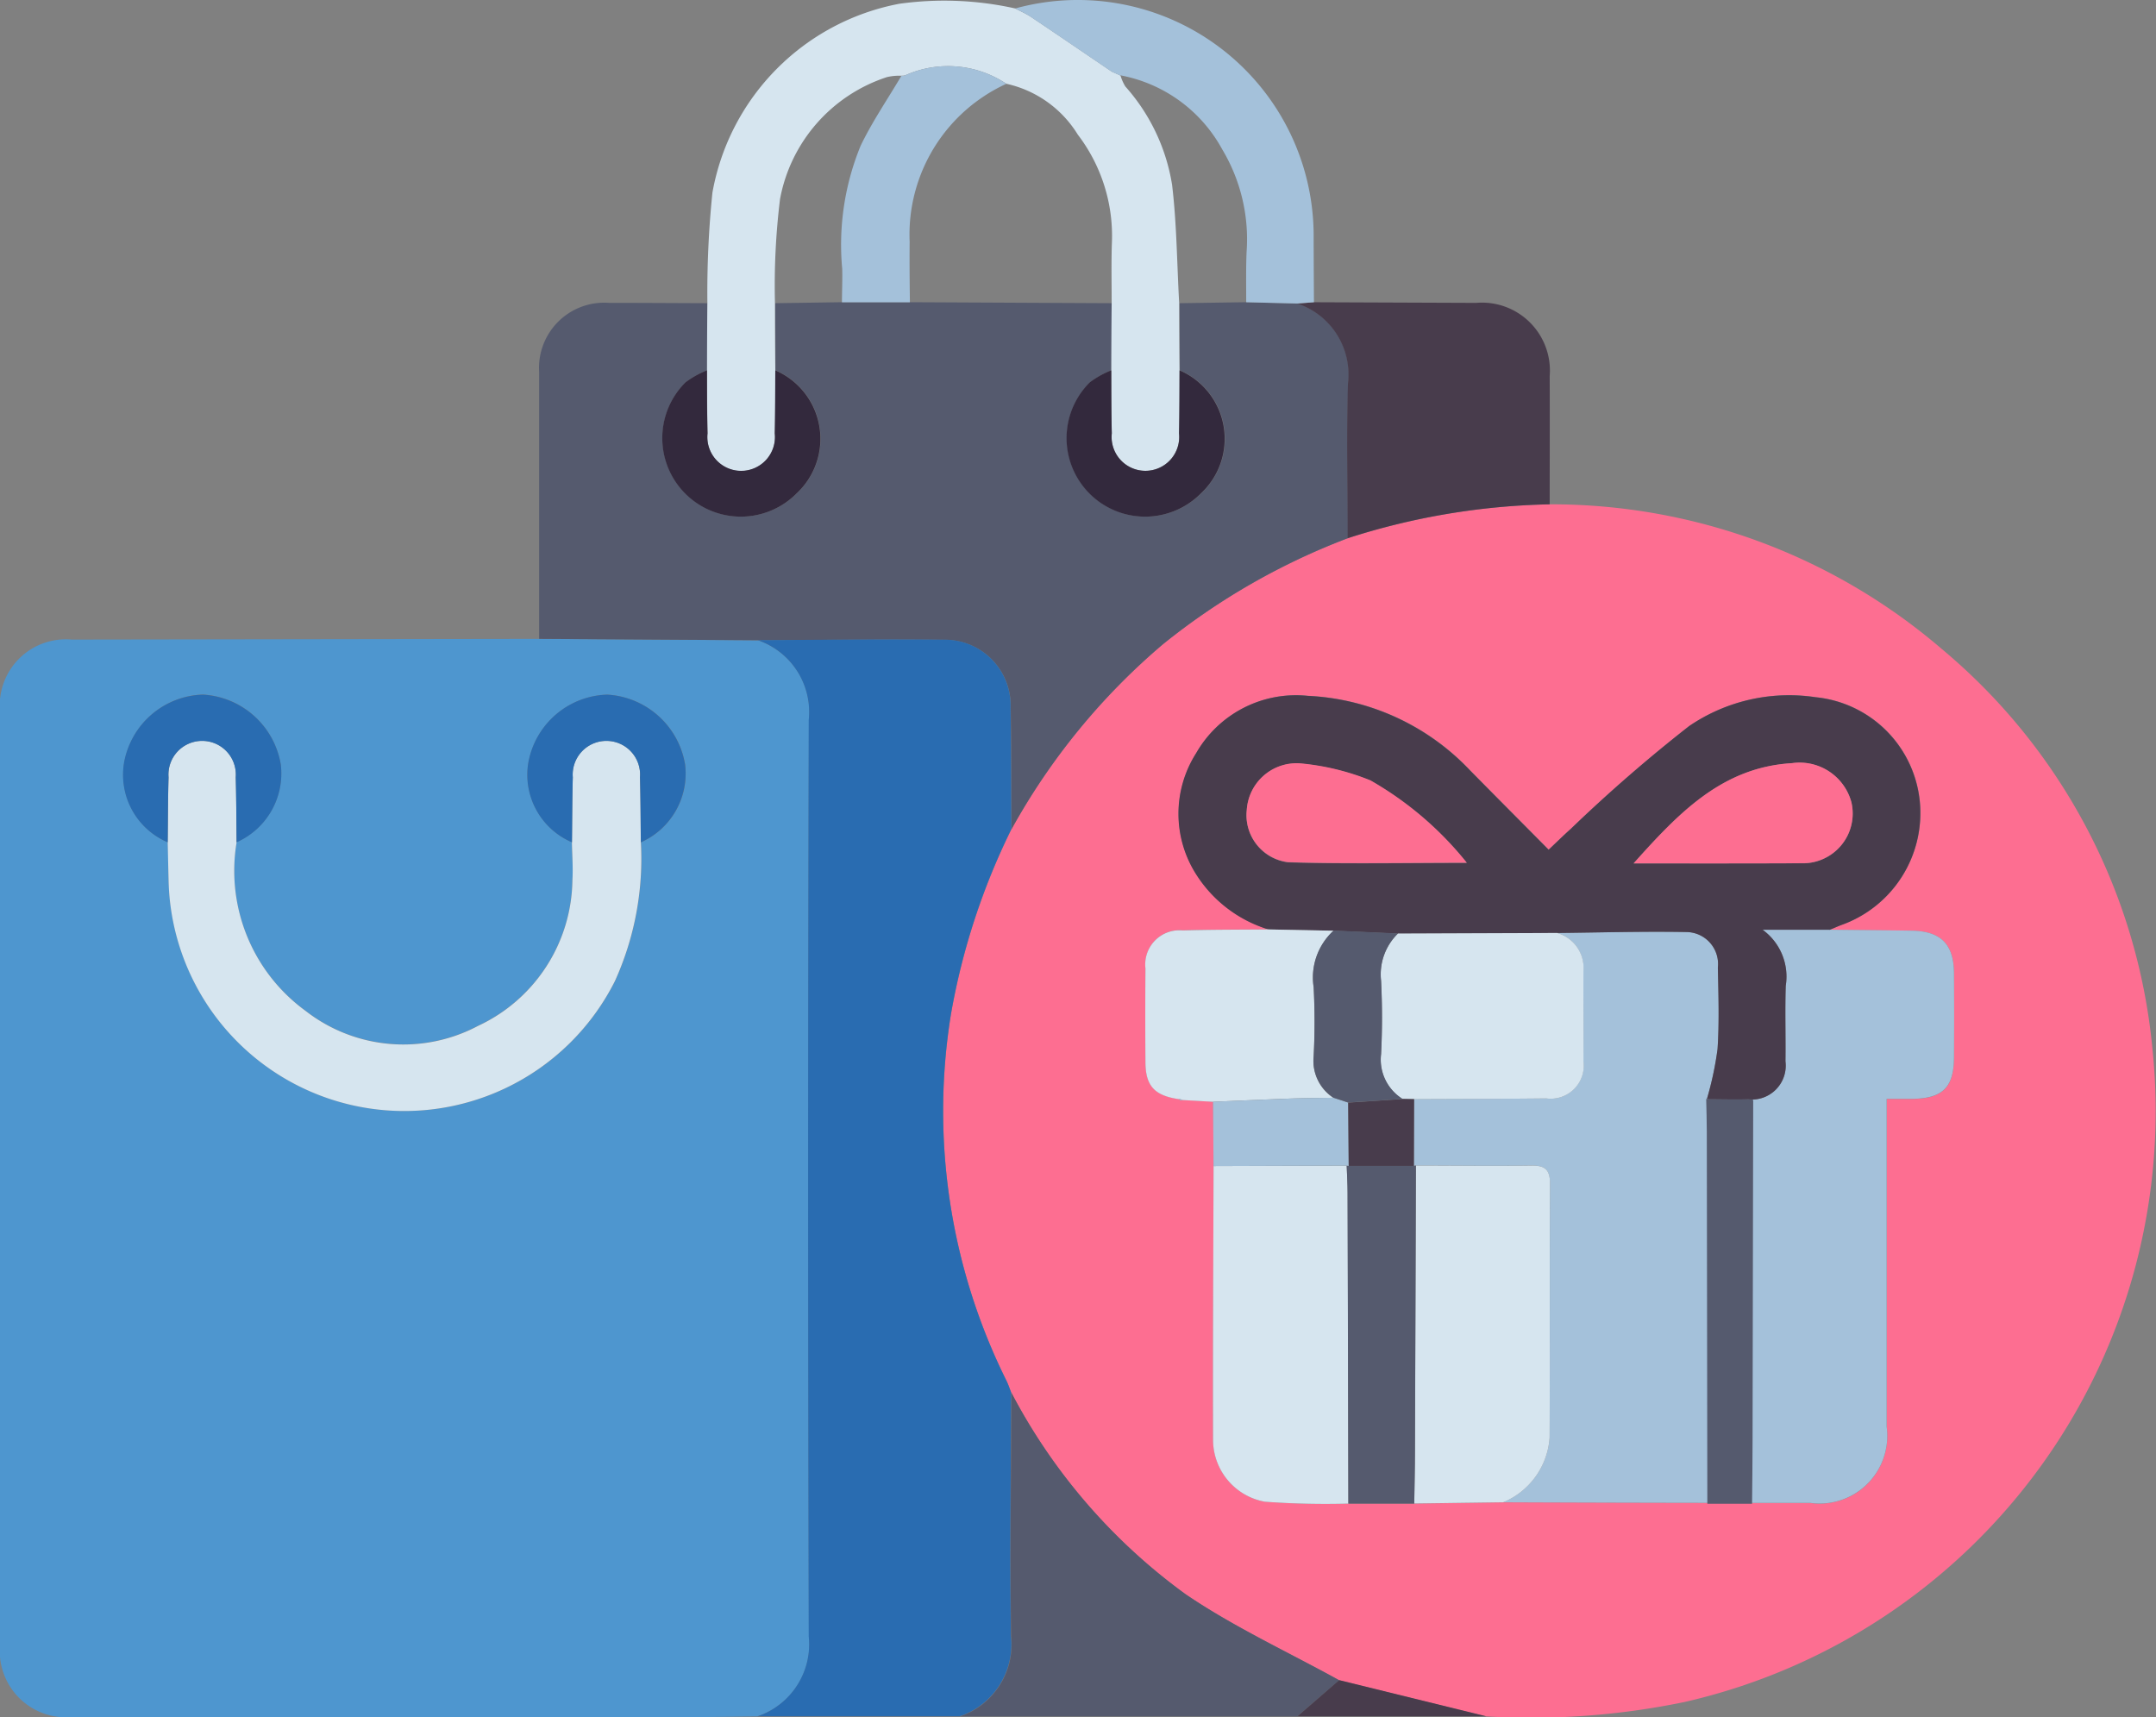 <svg id="Group_16538" data-name="Group 16538" xmlns="http://www.w3.org/2000/svg" xmlns:xlink="http://www.w3.org/1999/xlink" width="60.768" height="48.405" viewBox="0 0 60.768 48.405">
  <rect x="0" y="0" width="60.768" height="48.405" fill="#808080" stroke="none"/>
  <defs>
    <clipPath id="clip-path">
      <rect id="Rectangle_17297" data-name="Rectangle 17297" width="60.768" height="48.405" fill="none"/>
    </clipPath>
  </defs>
  <g id="Group_16537" data-name="Group 16537" clip-path="url(#clip-path)">
    <path id="Path_2307" data-name="Path 2307" d="M21.365,182.084c-.613.007-1.225.019-1.838.019q-8.75,0-17.5,0A1.867,1.867,0,0,1,0,180.081q0-13.162,0-26.325a1.862,1.862,0,0,1,2.024-2.022l13.168-.02,6.168.039A2.139,2.139,0,0,1,22.8,154q-.033,12.912,0,25.824a2.144,2.144,0,0,1-1.437,2.255m-5.244-24.637c.006.355.035.711.014,1.065a4.594,4.594,0,0,1-2.66,4.11,4.485,4.485,0,0,1-4.868-.428,4.883,4.883,0,0,1-1.938-4.746,2.12,2.12,0,0,0,1.246-2.189,2.362,2.362,0,0,0-2.193-1.973A2.33,2.33,0,0,0,3.5,155.206a2.067,2.067,0,0,0,1.231,2.241c.009.375.017.749.026,1.124a6.644,6.644,0,0,0,12.579,2.787,8.348,8.348,0,0,0,.731-3.911,2.12,2.12,0,0,0,1.246-2.189,2.362,2.362,0,0,0-2.193-1.973,2.33,2.33,0,0,0-2.227,1.921,2.067,2.067,0,0,0,1.231,2.241" transform="translate(0 -133.706)" fill="#4e96cf"/>
    <path id="Path_2308" data-name="Path 2308" d="M241.114,119.758a16.894,16.894,0,0,1,11.057,4.083A16.721,16.721,0,0,1,258.1,135.09a17.081,17.081,0,0,1-13.182,18.425,21.344,21.344,0,0,1-5.6.407l-4.142-1.019c-1.447-.8-2.964-1.5-4.325-2.422a16.455,16.455,0,0,1-4.915-5.686c-.043-.109-.08-.221-.131-.327a17.077,17.077,0,0,1-1.565-10.347,19.31,19.31,0,0,1,1.7-5.2,18.649,18.649,0,0,1,4.277-5.224,19.042,19.042,0,0,1,5.2-2.982,19.779,19.779,0,0,1,5.7-.957m-9.49,16.84.014,1.811c-.006,2.585-.021,5.17-.014,7.755a1.775,1.775,0,0,0,1.459,1.707,23.408,23.408,0,0,0,2.354.053h1.857l2.507-.035q4.327.009,8.654.018a1.907,1.907,0,0,0,2.153-2.149q0-4.266,0-8.532v-.707c.284,0,.5,0,.707,0,.871-.011,1.185-.317,1.191-1.171q.007-1.185,0-2.37c-.006-.826-.369-1.19-1.194-1.2-.77-.013-1.541-.018-2.311-.027.108-.045.215-.093.324-.135a3.349,3.349,0,0,0,2.22-3.477,3.274,3.274,0,0,0-2.936-2.946,5,5,0,0,0-3.566.814,43.243,43.243,0,0,0-3.338,2.9c-.2.177-.391.366-.621.584-.772-.78-1.5-1.507-2.216-2.237a6.722,6.722,0,0,0-4.572-2.1,3.241,3.241,0,0,0-3.147,1.616,3.175,3.175,0,0,0,.009,3.428,3.69,3.69,0,0,0,2.03,1.54c-.805.008-1.611,0-2.416.028a.963.963,0,0,0-1.052,1.071q-.012,1.326,0,2.652c0,.66.257.929.941,1.032l.045.033.054-.008.863.049" transform="translate(-197.434 -105.543)" fill="#fd6e91"/>
    <path id="Path_2309" data-name="Path 2309" d="M150.789,78.428a19.039,19.039,0,0,0-5.2,2.982,18.653,18.653,0,0,0-4.277,5.224c-.006-1.144,0-2.288-.021-3.432a1.854,1.854,0,0,0-1.853-1.911c-1.756-.017-3.513.006-5.269.012L128,81.264q0-3.759,0-7.519a1.838,1.838,0,0,1,1.96-1.952c.928,0,1.856.007,2.783.01q0,.946-.01,1.891a2.629,2.629,0,0,0-.6.335,2.214,2.214,0,1,0,3.134,3.128,2.1,2.1,0,0,0-.606-3.463q0-.945-.01-1.891l1.888-.028h1.915l5.686.028q0,.945-.01,1.891a2.628,2.628,0,0,0-.6.335,2.214,2.214,0,1,0,3.134,3.128,2.1,2.1,0,0,0-.606-3.463q0-.945-.009-1.891l1.888-.028,1.438.036a2.107,2.107,0,0,1,1.43,2.248c-.045,1.455-.009,2.912-.009,4.367" transform="translate(-112.804 -63.257)" fill="#555a6e"/>
    <path id="Path_2310" data-name="Path 2310" d="M179.969,151.9c1.756-.006,3.513-.029,5.269-.012a1.854,1.854,0,0,1,1.853,1.911c.017,1.144.015,2.288.021,3.432a19.309,19.309,0,0,0-1.7,5.2,17.077,17.077,0,0,0,1.565,10.347c.051.105.088.218.131.327-.006,2.289-.042,4.579-.006,6.868a2.144,2.144,0,0,1-1.437,2.259h-5.7a2.144,2.144,0,0,0,1.437-2.255q-.033-12.912,0-25.824a2.14,2.14,0,0,0-1.44-2.252" transform="translate(-158.608 -133.858)" fill="#296cb1"/>
    <path id="Path_2311" data-name="Path 2311" d="M179.287,10.478q0-.945.01-1.891c0-.572-.013-1.144.007-1.715a4.7,4.7,0,0,0-.962-3.038A3.162,3.162,0,0,0,176.325,2.4a2.953,2.953,0,0,0-2.846-.237l-.113.012.006,0a1.516,1.516,0,0,0-.408.038,4.473,4.473,0,0,0-3.014,3.436,19.97,19.97,0,0,0-.143,2.939q0,.946.009,1.891c0,.592,0,1.185-.015,1.777a.953.953,0,1,1-1.894,0c-.013-.592-.011-1.185-.015-1.777q0-.945.01-1.891a27.764,27.764,0,0,1,.142-3.119A6.6,6.6,0,0,1,173.307.147a9.2,9.2,0,0,1,3.275.132c.152.082.313.151.456.247.757.507,1.509,1.021,2.263,1.533l.243.109,0-.006a1.285,1.285,0,0,0,.138.315A5.455,5.455,0,0,1,181,5.25c.132,1.1.137,2.224.2,3.337q0,.946.009,1.891c0,.592,0,1.185-.015,1.777a.953.953,0,1,1-1.895,0c-.013-.592-.011-1.185-.015-1.777" transform="translate(-147.964 -0.04)" fill="#d6e5ef"/>
    <path id="Path_2312" data-name="Path 2312" d="M228.005,339.819a2.144,2.144,0,0,0,1.437-2.259c-.036-2.289,0-4.578.006-6.868a16.455,16.455,0,0,0,4.915,5.686c1.361.926,2.878,1.623,4.325,2.422l-1.181,1.018h-9.5" transform="translate(-200.942 -291.441)" fill="#555a6e"/>
    <path id="Path_2313" data-name="Path 2313" d="M309.466,78.421c0-1.456-.036-2.913.009-4.368a2.107,2.107,0,0,0-1.43-2.248l.477-.037q2.283.009,4.566.018a1.915,1.915,0,0,1,2.073,2.062c.005,1.205,0,2.411,0,3.616a19.783,19.783,0,0,0-5.7.957" transform="translate(-271.482 -63.249)" fill="#483c4c"/>
    <path id="Path_2314" data-name="Path 2314" d="M249.526,8.518l-.477.037-1.438-.036c0-.474-.009-.949.011-1.422a4.93,4.93,0,0,0-.69-2.892,4.131,4.131,0,0,0-2.872-2.083l0,.006-.243-.109c-.754-.512-1.507-1.026-2.263-1.533-.143-.1-.3-.166-.456-.247a6.647,6.647,0,0,1,8.414,6.388c0,.63.005,1.261.008,1.891" transform="translate(-212.486 0)" fill="#a4c1da"/>
    <path id="Path_2315" data-name="Path 2315" d="M308.053,400.023,309.234,399l4.142,1.019h-5.323" transform="translate(-271.489 -351.644)" fill="#483c4c"/>
    <path id="Path_2316" data-name="Path 2316" d="M53.157,178.753a8.348,8.348,0,0,1-.731,3.911,6.644,6.644,0,0,1-12.579-2.787c-.01-.375-.018-.749-.026-1.124.007-.611.007-1.222.024-1.833a.95.95,0,1,1,1.894,0c.018.611.017,1.222.024,1.833A4.883,4.883,0,0,0,43.7,183.5a4.485,4.485,0,0,0,4.868.428,4.594,4.594,0,0,0,2.66-4.11c.021-.353-.008-.71-.014-1.065.007-.611.007-1.222.024-1.833a.95.95,0,1,1,1.894,0c.018.611.017,1.222.024,1.833" transform="translate(-35.094 -155.012)" fill="#d6e5ef"/>
    <path id="Path_2317" data-name="Path 2317" d="M128.344,169.108c-.007-.611-.007-1.222-.024-1.833a.95.95,0,1,0-1.894,0c-.017.611-.017,1.222-.024,1.833a2.067,2.067,0,0,1-1.231-2.241,2.33,2.33,0,0,1,2.227-1.921,2.362,2.362,0,0,1,2.193,1.973,2.12,2.12,0,0,1-1.246,2.189" transform="translate(-110.281 -145.367)" fill="#296cb1"/>
    <path id="Path_2318" data-name="Path 2318" d="M32.344,169.108c-.007-.611-.007-1.222-.024-1.833a.95.95,0,1,0-1.894,0c-.017.611-.017,1.222-.024,1.833a2.067,2.067,0,0,1-1.231-2.241,2.33,2.33,0,0,1,2.227-1.921,2.362,2.362,0,0,1,2.193,1.973,2.12,2.12,0,0,1-1.246,2.189" transform="translate(-25.676 -145.367)" fill="#296cb1"/>
    <path id="Path_2319" data-name="Path 2319" d="M347.459,220.778c.77.009,1.541.014,2.311.027.825.014,1.188.378,1.194,1.2q.009,1.185,0,2.37c-.005.854-.32,1.16-1.191,1.171-.211,0-.423,0-.707,0v.707q0,4.266,0,8.532a1.907,1.907,0,0,1-2.153,2.149q-4.327,0-8.654-.018a2.134,2.134,0,0,0,1.308-1.824c.009-2.387,0-4.775.01-7.162,0-.395-.146-.51-.522-.505-1.085.015-2.171,0-3.257,0l-.057.008q0-.94.006-1.88c1.239-.006,2.478-.006,3.717-.02a.933.933,0,0,0,1.053-1.054c.01-.845,0-1.691,0-2.536a1.024,1.024,0,0,0-.743-1.074c1.219-.012,2.439-.049,3.658-.026a.9.9,0,0,1,.877,1c.016.768.042,1.54-.009,2.3a9.39,9.39,0,0,1-.3,1.407c-.054,0,.023.008.1.009.355,0,.71.01,1.065,0a.955.955,0,0,0,1.049-1.074c.011-.709-.015-1.419.008-2.128a1.632,1.632,0,0,0-.653-1.58Z" transform="translate(-295.89 -194.573)" fill="#a4c1da"/>
    <path id="Path_2320" data-name="Path 2320" d="M298.214,171.742h-1.889a1.632,1.632,0,0,1,.653,1.58c-.023.709,0,1.419-.008,2.128a.955.955,0,0,1-1.049,1.073c-.355.012-.71,0-1.065,0-.077,0-.155-.014-.1-.009a9.39,9.39,0,0,0,.3-1.407c.051-.765.025-1.536.009-2.3a.9.9,0,0,0-.877-1c-1.219-.023-2.439.014-3.658.027l-4.487.017-1.814-.081-1.831-.036a3.688,3.688,0,0,1-2.03-1.54,3.175,3.175,0,0,1-.009-3.428,3.241,3.241,0,0,1,3.147-1.616,6.723,6.723,0,0,1,4.572,2.1c.72.73,1.443,1.458,2.216,2.237.231-.217.421-.406.621-.584a43.25,43.25,0,0,1,3.338-2.9,5,5,0,0,1,3.567-.814,3.274,3.274,0,0,1,2.936,2.946,3.349,3.349,0,0,1-2.22,3.477c-.109.042-.216.09-.324.135m-5.524-1.873c1.694,0,3.255,0,4.816-.005a1.375,1.375,0,0,0,.514-.115,1.4,1.4,0,0,0,.809-1.605,1.512,1.512,0,0,0-1.677-1.1c-1.963.117-3.182,1.394-4.462,2.825m-4.7-.016a9.522,9.522,0,0,0-2.716-2.321,6.951,6.951,0,0,0-1.939-.476,1.406,1.406,0,0,0-1.546,1.308,1.336,1.336,0,0,0,1.167,1.474c1.631.05,3.264.016,5.035.016" transform="translate(-246.646 -145.536)" fill="#483c4c"/>
    <path id="Path_2321" data-name="Path 2321" d="M291.851,286.316a23.54,23.54,0,0,1-2.354-.053,1.775,1.775,0,0,1-1.459-1.707c-.008-2.585.007-5.17.014-7.755l3.753-.013c.009.256.024.512.025.767q.013,4.38.022,8.76" transform="translate(-253.847 -243.935)" fill="#d6e5ef"/>
    <path id="Path_2322" data-name="Path 2322" d="M335.872,276.789c1.086,0,2.172.017,3.257,0,.376-.005.524.11.522.505-.014,2.387,0,4.775-.01,7.162a2.134,2.134,0,0,1-1.308,1.824l-2.507.034c.007-.493.018-.986.02-1.479q.015-4.024.027-8.048" transform="translate(-295.964 -243.936)" fill="#d6e5ef"/>
    <path id="Path_2323" data-name="Path 2323" d="M275.446,220.712l1.831.036a1.791,1.791,0,0,0-.562,1.594,18.825,18.825,0,0,1,0,1.951,1.241,1.241,0,0,0,.553,1.163c-.411.008-.823.009-1.234.024-.719.026-1.437.06-2.156.09l-.862-.049a.157.157,0,0,0-.1-.025c-.684-.1-.936-.372-.941-1.033q-.01-1.326,0-2.652a.964.964,0,0,1,1.052-1.071c.8-.024,1.611-.02,2.416-.028" transform="translate(-239.69 -194.515)" fill="#d6e5ef"/>
    <path id="Path_2324" data-name="Path 2324" d="M321.734,276.788q-.013,4.024-.027,8.048c0,.493-.013.986-.02,1.479H319.83q-.01-4.38-.022-8.76c0-.256-.016-.512-.025-.767l.057.008h1.837Z" transform="translate(-281.826 -243.935)" fill="#555a6e"/>
    <path id="Path_2325" data-name="Path 2325" d="M288.048,260.792c.719-.03,1.437-.064,2.156-.09.411-.015.823-.016,1.234-.024l.419.138q.008.891.015,1.782l-.057-.008-3.753.013q-.007-.906-.014-1.811" transform="translate(-253.858 -229.737)" fill="#a4c1da"/>
    <path id="Path_2326" data-name="Path 2326" d="M279.945,261.016a.157.157,0,0,1,.1.025l-.054.008Z" transform="translate(-246.717 -230.034)" fill="#a4c1da"/>
    <path id="Path_2327" data-name="Path 2327" d="M204.541,16.244a4.672,4.672,0,0,0-2.722,4.45c-.006.569,0,1.138.007,1.706h-1.915c0-.315.016-.63.007-.945a7.346,7.346,0,0,1,.519-3.466c.329-.684.764-1.318,1.151-1.974l-.006,0h.057l.056-.013a2.953,2.953,0,0,1,2.846.237" transform="translate(-176.18 -13.88)" fill="#a4c1da"/>
    <path id="Path_2328" data-name="Path 2328" d="M158.5,87.946c0,.592,0,1.185.015,1.777a.953.953,0,1,0,1.895,0c.013-.592.011-1.185.015-1.777a2.1,2.1,0,0,1,.606,3.463,2.214,2.214,0,1,1-3.134-3.128,2.627,2.627,0,0,1,.6-.335" transform="translate(-138.573 -77.507)" fill="#33293d"/>
    <path id="Path_2329" data-name="Path 2329" d="M254.5,87.946c0,.592,0,1.185.015,1.777a.953.953,0,1,0,1.895,0c.013-.592.011-1.185.015-1.777a2.1,2.1,0,0,1,.606,3.463,2.214,2.214,0,1,1-3.134-3.128,2.629,2.629,0,0,1,.6-.335" transform="translate(-223.178 -77.507)" fill="#33293d"/>
    <path id="Path_2330" data-name="Path 2330" d="M264.014,17.011l.243.109-.243-.109" transform="translate(-232.677 -14.992)" fill="#f7f9fa"/>
    <path id="Path_2331" data-name="Path 2331" d="M214.125,17.911l-.056.013h-.057l.113-.012" transform="translate(-188.61 -15.785)" fill="#f7f9fa"/>
    <path id="Path_2332" data-name="Path 2332" d="M328.384,221.57l4.487-.017a1.024,1.024,0,0,1,.743,1.074c-.005.845.007,1.691,0,2.536a.933.933,0,0,1-1.053,1.053c-1.239.014-2.478.014-3.717.02l-.336-.006a1.306,1.306,0,0,1-.6-1.26c.035-.688.034-1.381,0-2.07a1.605,1.605,0,0,1,.477-1.33" transform="translate(-288.983 -195.256)" fill="#d6e5ef"/>
    <path id="Path_2333" data-name="Path 2333" d="M321.658,260.959l.336.006q0,.94-.006,1.88h-1.837q-.007-.891-.015-1.782l1.522-.1" transform="translate(-282.137 -229.984)" fill="#483c4c"/>
    <path id="Path_2334" data-name="Path 2334" d="M387.922,184c1.28-1.431,2.5-2.708,4.462-2.825a1.512,1.512,0,0,1,1.677,1.1,1.4,1.4,0,0,1-.809,1.605,1.373,1.373,0,0,1-.514.115c-1.561.009-3.122.005-4.816.005" transform="translate(-341.878 -159.665)" fill="#fd6e91"/>
    <path id="Path_2335" data-name="Path 2335" d="M302.234,184.035c-1.771,0-3.4.034-5.035-.016a1.336,1.336,0,0,1-1.167-1.474,1.406,1.406,0,0,1,1.546-1.308,6.951,6.951,0,0,1,1.939.476,9.523,9.523,0,0,1,2.716,2.321" transform="translate(-260.891 -159.718)" fill="#fd6e91"/>
    <path id="Path_2336" data-name="Path 2336" d="M314.374,225.754l-1.522.1-.419-.138a1.241,1.241,0,0,1-.553-1.163,18.842,18.842,0,0,0,0-1.951,1.79,1.79,0,0,1,.562-1.594l1.815.081a1.605,1.605,0,0,0-.477,1.33c.034.689.035,1.382,0,2.07a1.306,1.306,0,0,0,.6,1.26" transform="translate(-274.853 -194.779)" fill="#555a6e"/>
    <path id="Path_2337" data-name="Path 2337" d="M406.442,260.969c.02-.005.039.018.038.048q-.009,4.79-.018,9.581c0,.59-.009,1.181-.014,1.771h-1.261q-.007-5.245-.015-10.49c0-.306-.011-.613-.017-.919l.032.008Z" transform="translate(-357.065 -229.984)" fill="#555a6e"/>
  </g>
</svg>
